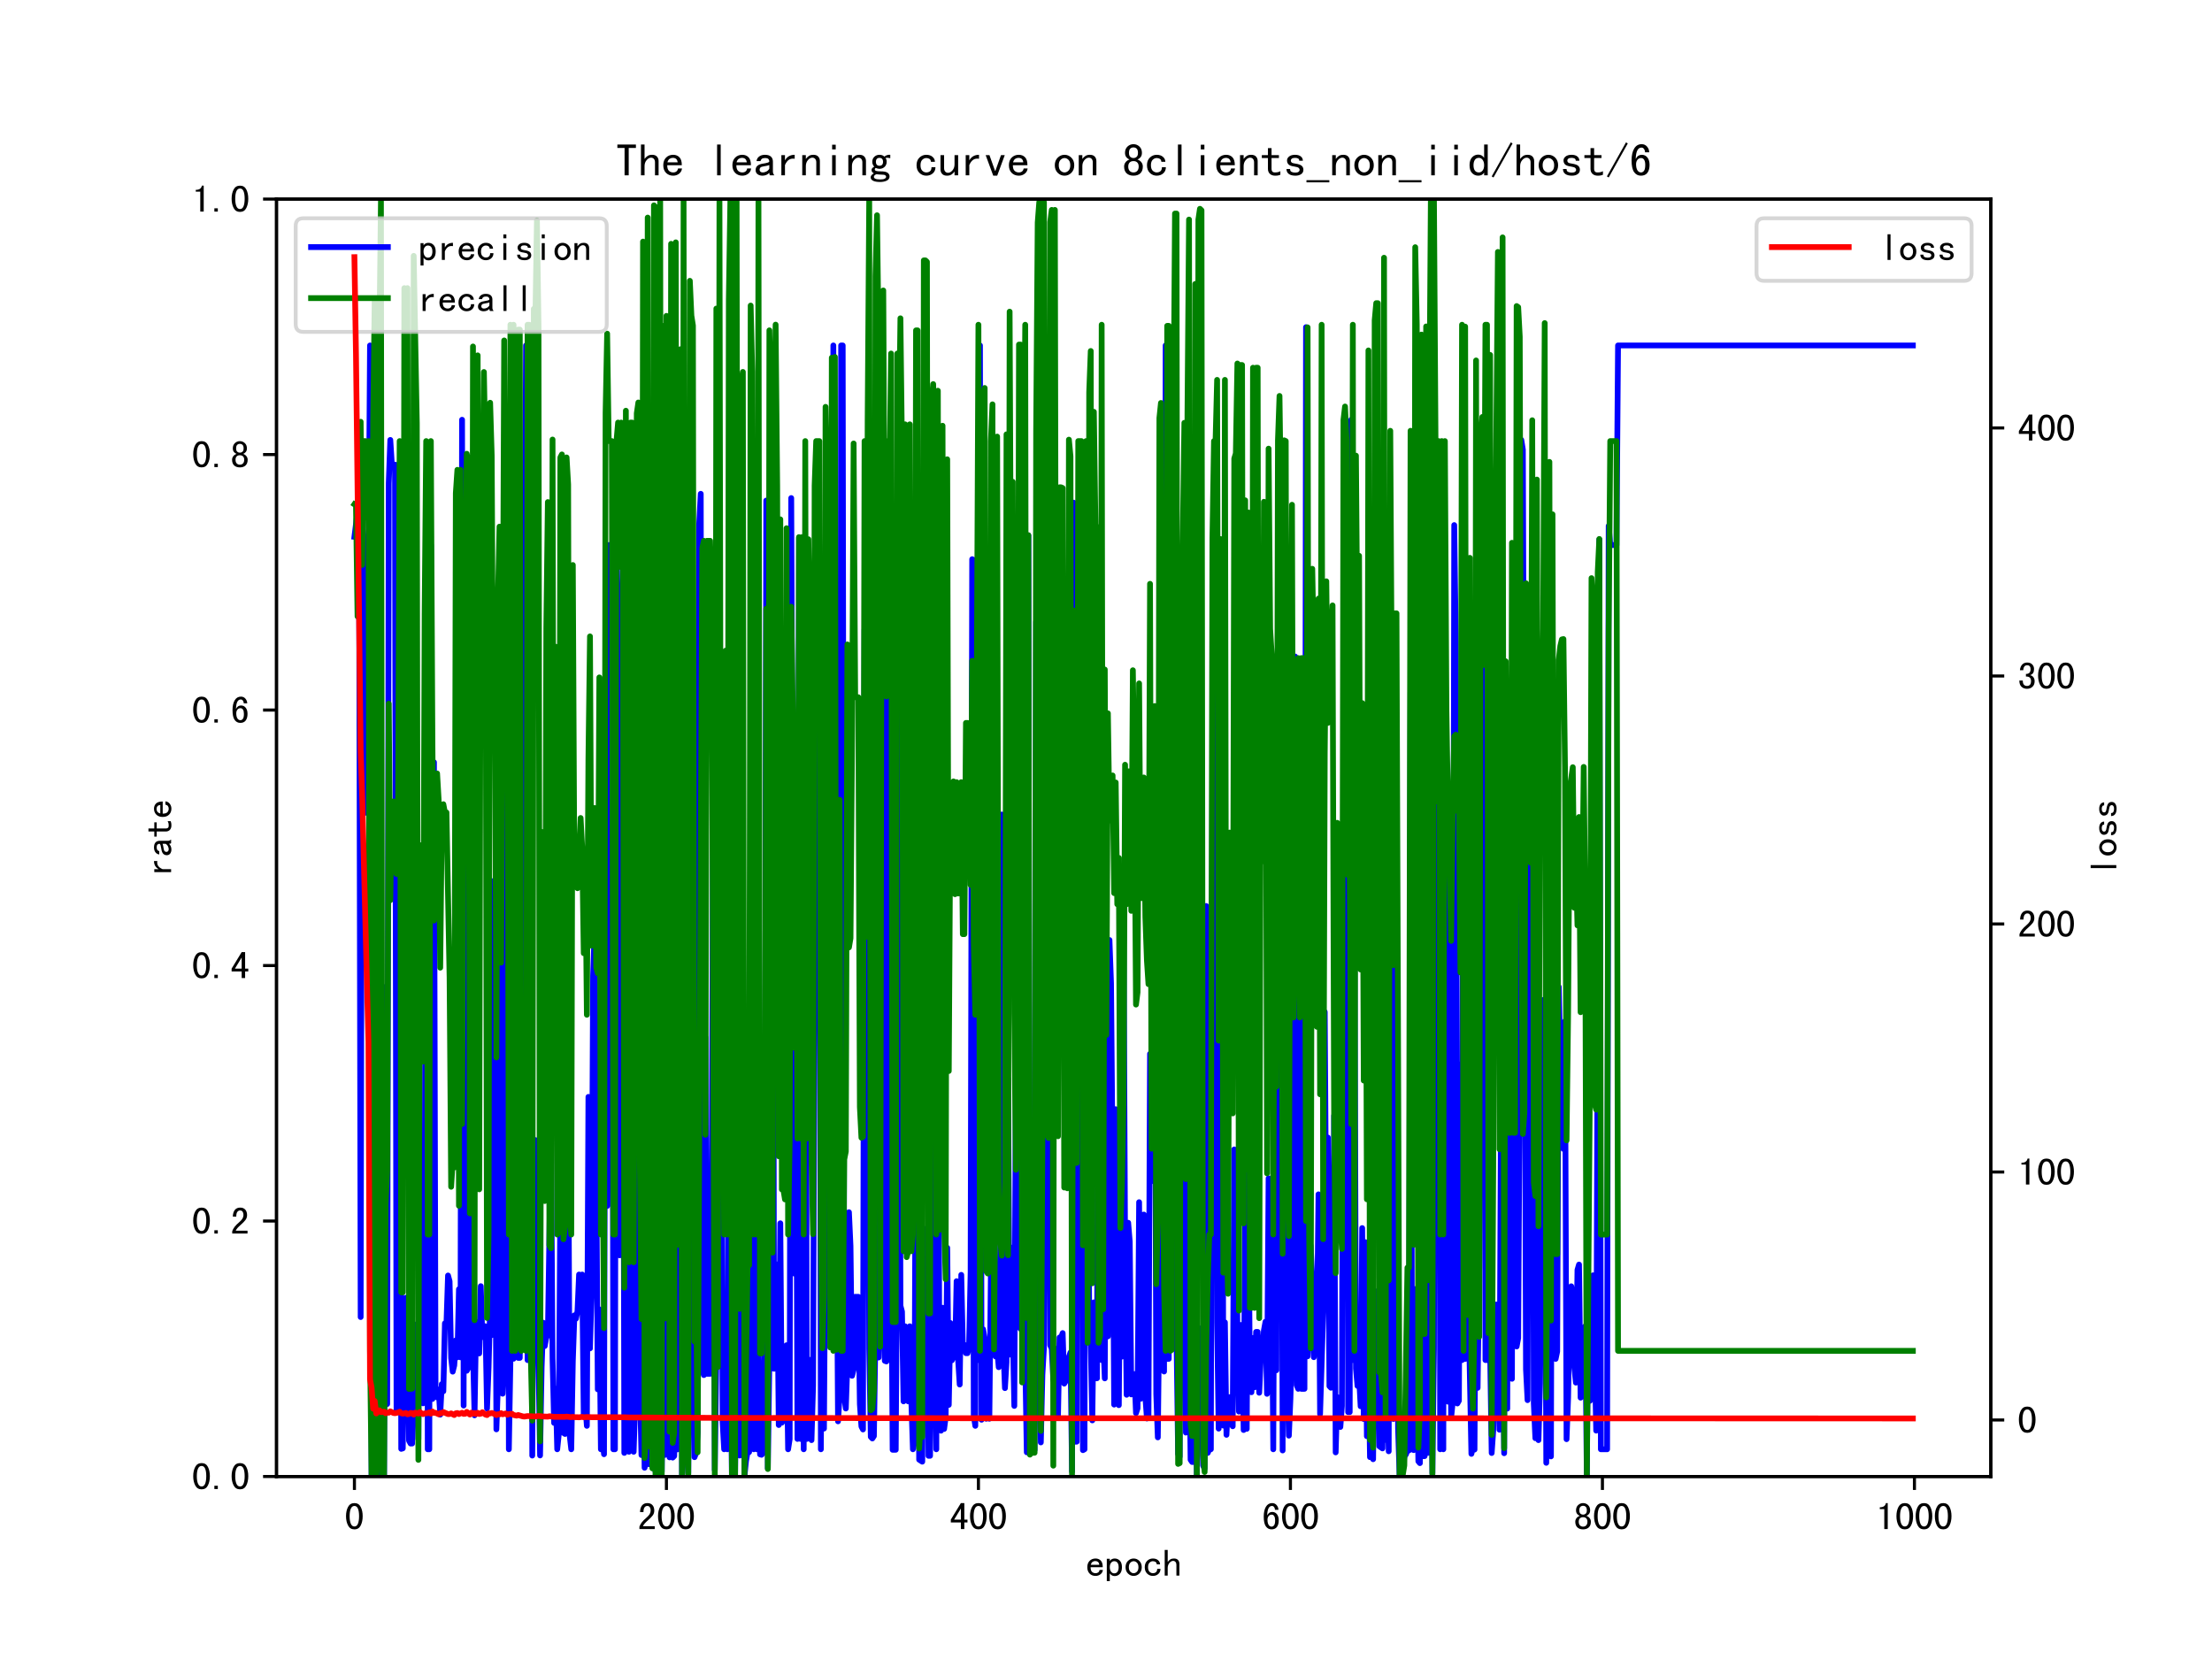 <?xml version="1.0" encoding="utf-8" standalone="no"?>
<!DOCTYPE svg PUBLIC "-//W3C//DTD SVG 1.1//EN"
  "http://www.w3.org/Graphics/SVG/1.1/DTD/svg11.dtd">
<!-- Created with matplotlib (https://matplotlib.org/) -->
<svg height="432pt" version="1.1" viewBox="0 0 576 432" width="576pt" xmlns="http://www.w3.org/2000/svg" xmlns:xlink="http://www.w3.org/1999/xlink">
 <defs>
  <style type="text/css">*{stroke-linecap:butt;stroke-linejoin:round;}</style>
 </defs>
 <g id="figure_1">
  <g id="patch_1">
   <path d="M 0 432 
L 576 432 
L 576 0 
L 0 0 
z
" style="fill:#ffffff;"/>
  </g>
  <g id="axes_1">
   <g id="patch_2">
    <path d="M 72 384.48 
L 518.4 384.48 
L 518.4 51.84 
L 72 51.84 
z
" style="fill:#ffffff;"/>
   </g>
   <g id="matplotlib.axis_1">
    <g id="xtick_1">
     <g id="line2d_1">
      <defs>
       <path d="M 0 0 
L 0 3.5 
" id="m6699fc3680" style="stroke:#000000;stroke-width:0.8;"/>
      </defs>
      <g>
       <use style="stroke:#000000;stroke-width:0.8;" x="92.291" xlink:href="#m6699fc3680" y="384.48"/>
      </g>
     </g>
     <g id="text_1">
      <!-- 0 -->
      <g transform="translate(89.791 398.316)scale(0.1 -0.1)">
       <defs>
        <path d="M 46.484 35.156 
Q 46.484 21.094 41.406 10.938 
Q 36.328 0.781 25 0.781 
Q 13.672 0.781 8.391 10.938 
Q 3.125 21.094 3.125 35.156 
Q 3.125 49.219 8.391 59.172 
Q 13.672 69.141 25 69.141 
Q 36.328 69.141 41.406 59.172 
Q 46.484 49.219 46.484 35.156 
z
M 37.109 35.156 
Q 37.109 47.656 34.172 54.688 
Q 31.25 61.719 25 61.719 
Q 18.75 61.719 15.625 54.688 
Q 12.5 47.656 12.5 35.156 
Q 12.5 22.656 15.625 15.422 
Q 18.75 8.203 25 8.203 
Q 31.25 8.203 34.172 15.422 
Q 37.109 22.656 37.109 35.156 
z
" id="SimHei-48"/>
       </defs>
       <use xlink:href="#SimHei-48"/>
      </g>
     </g>
    </g>
    <g id="xtick_2">
     <g id="line2d_2">
      <g>
       <use style="stroke:#000000;stroke-width:0.8;" x="173.536" xlink:href="#m6699fc3680" y="384.48"/>
      </g>
     </g>
     <g id="text_2">
      <!-- 200 -->
      <g transform="translate(166.036 398.316)scale(0.1 -0.1)">
       <defs>
        <path d="M 44.531 1.562 
L 4.688 1.562 
L 4.688 7.812 
Q 7.031 14.062 11.125 19.328 
Q 15.234 24.609 23.047 31.25 
Q 28.906 36.328 31.438 40.625 
Q 33.984 44.922 33.984 50 
Q 33.984 55.078 31.828 58.391 
Q 29.688 61.719 25 61.719 
Q 21.094 61.719 18.156 58.203 
Q 15.234 54.688 15.234 45.703 
L 6.25 45.703 
Q 6.641 57.031 11.516 63.078 
Q 16.406 69.141 25.391 69.141 
Q 33.984 69.141 38.672 63.859 
Q 43.359 58.594 43.359 49.609 
Q 43.359 42.188 39.062 36.719 
Q 34.766 31.25 28.516 25.781 
Q 21.484 19.531 18.75 16.406 
Q 16.016 13.281 13.672 8.984 
L 44.531 8.984 
z
" id="SimHei-50"/>
       </defs>
       <use xlink:href="#SimHei-50"/>
       <use x="50" xlink:href="#SimHei-48"/>
       <use x="100" xlink:href="#SimHei-48"/>
      </g>
     </g>
    </g>
    <g id="xtick_3">
     <g id="line2d_3">
      <g>
       <use style="stroke:#000000;stroke-width:0.8;" x="254.781" xlink:href="#m6699fc3680" y="384.48"/>
      </g>
     </g>
     <g id="text_3">
      <!-- 400 -->
      <g transform="translate(247.281 398.316)scale(0.1 -0.1)">
       <defs>
        <path d="M 46.484 18.75 
L 38.281 18.75 
L 38.281 1.562 
L 29.297 1.562 
L 29.297 18.75 
L 3.125 18.75 
L 3.125 26.172 
L 29.297 69.141 
L 38.281 69.141 
L 38.281 26.172 
L 46.484 26.172 
z
M 29.297 26.172 
L 29.297 55.078 
L 11.719 26.172 
z
" id="SimHei-52"/>
       </defs>
       <use xlink:href="#SimHei-52"/>
       <use x="50" xlink:href="#SimHei-48"/>
       <use x="100" xlink:href="#SimHei-48"/>
      </g>
     </g>
    </g>
    <g id="xtick_4">
     <g id="line2d_4">
      <g>
       <use style="stroke:#000000;stroke-width:0.8;" x="336.026" xlink:href="#m6699fc3680" y="384.48"/>
      </g>
     </g>
     <g id="text_4">
      <!-- 600 -->
      <g transform="translate(328.526 398.316)scale(0.1 -0.1)">
       <defs>
        <path d="M 44.531 24.219 
Q 44.531 13.281 39.844 7.031 
Q 35.156 0.781 25.781 0.781 
Q 16.406 0.781 10.938 8.594 
Q 5.469 16.406 5.469 33.984 
Q 5.469 50 11.125 59.562 
Q 16.797 69.141 27.344 69.141 
Q 34.766 69.141 39.25 63.672 
Q 43.75 58.203 43.75 51.562 
L 34.766 51.562 
Q 34.766 55.469 32.609 58.594 
Q 30.469 61.719 26.953 61.719 
Q 21.094 61.719 17.969 55.656 
Q 14.844 49.609 14.453 37.109 
Q 17.188 42.188 20.312 44.141 
Q 23.438 46.094 27.734 46.094 
Q 35.156 46.094 39.844 40.234 
Q 44.531 34.375 44.531 24.219 
z
M 35.156 24.219 
Q 35.156 31.25 32.812 35.156 
Q 30.469 39.062 26.172 39.062 
Q 21.094 39.062 18.156 35.156 
Q 15.234 31.25 15.234 25.781 
Q 15.234 17.188 18.156 12.5 
Q 21.094 7.812 26.172 7.812 
Q 29.688 7.812 32.422 11.328 
Q 35.156 14.844 35.156 24.219 
z
" id="SimHei-54"/>
       </defs>
       <use xlink:href="#SimHei-54"/>
       <use x="50" xlink:href="#SimHei-48"/>
       <use x="100" xlink:href="#SimHei-48"/>
      </g>
     </g>
    </g>
    <g id="xtick_5">
     <g id="line2d_5">
      <g>
       <use style="stroke:#000000;stroke-width:0.8;" x="417.27" xlink:href="#m6699fc3680" y="384.48"/>
      </g>
     </g>
     <g id="text_5">
      <!-- 800 -->
      <g transform="translate(409.77 398.316)scale(0.1 -0.1)">
       <defs>
        <path d="M 44.922 20.703 
Q 44.922 10.938 39.453 5.859 
Q 33.984 0.781 24.609 0.781 
Q 15.234 0.781 9.766 5.859 
Q 4.297 10.938 4.297 20.703 
Q 4.297 25.781 7.422 29.875 
Q 10.547 33.984 16.016 35.938 
Q 11.328 37.891 8.781 41.406 
Q 6.25 44.922 6.25 50.391 
Q 6.25 58.984 11.719 64.062 
Q 17.188 69.141 24.609 69.141 
Q 32.031 69.141 37.5 64.062 
Q 42.969 58.984 42.969 50.391 
Q 42.969 44.922 40.422 41.406 
Q 37.891 37.891 33.203 35.938 
Q 38.672 33.984 41.797 29.875 
Q 44.922 25.781 44.922 20.703 
z
M 34.375 50.391 
Q 34.375 56.641 31.641 59.375 
Q 28.906 62.109 24.609 62.109 
Q 20.312 62.109 17.578 59.375 
Q 14.844 56.641 14.844 50.391 
Q 14.844 44.141 17.766 41.594 
Q 20.703 39.062 24.609 39.062 
Q 28.516 39.062 31.438 41.594 
Q 34.375 44.141 34.375 50.391 
z
M 35.938 20.703 
Q 35.938 26.172 33 29.297 
Q 30.078 32.422 24.609 32.422 
Q 19.141 32.422 16.203 29.297 
Q 13.281 26.172 13.281 20.703 
Q 13.281 14.453 16.406 11.125 
Q 19.531 7.812 24.609 7.812 
Q 29.688 7.812 32.812 11.125 
Q 35.938 14.453 35.938 20.703 
z
" id="SimHei-56"/>
       </defs>
       <use xlink:href="#SimHei-56"/>
       <use x="50" xlink:href="#SimHei-48"/>
       <use x="100" xlink:href="#SimHei-48"/>
      </g>
     </g>
    </g>
    <g id="xtick_6">
     <g id="line2d_6">
      <g>
       <use style="stroke:#000000;stroke-width:0.8;" x="498.515" xlink:href="#m6699fc3680" y="384.48"/>
      </g>
     </g>
     <g id="text_6">
      <!-- 1000 -->
      <g transform="translate(488.515 398.316)scale(0.1 -0.1)">
       <defs>
        <path d="M 30.469 1.562 
L 21.484 1.562 
L 21.484 53.516 
L 9.766 53.516 
L 9.766 58.203 
Q 16.797 58.203 20.703 60.938 
Q 24.609 63.672 25.781 69.141 
L 30.469 69.141 
z
" id="SimHei-49"/>
       </defs>
       <use xlink:href="#SimHei-49"/>
       <use x="50" xlink:href="#SimHei-48"/>
       <use x="100" xlink:href="#SimHei-48"/>
       <use x="150" xlink:href="#SimHei-48"/>
      </g>
     </g>
    </g>
    <g id="text_7">
     <!-- epoch -->
     <g transform="translate(282.7 410.441)scale(0.1 -0.1)">
      <defs>
       <path d="M 44.922 16.406 
Q 44.141 9.375 38.672 5.078 
Q 33.203 0.781 25.781 0.781 
Q 16.406 0.781 10.344 6.828 
Q 4.297 12.891 4.297 23.438 
Q 4.297 33.984 10.344 40.031 
Q 16.406 46.094 25.781 46.094 
Q 33.984 46.094 39.25 40.812 
Q 44.531 35.547 44.531 23.438 
L 12.891 23.438 
Q 12.891 14.844 16.594 11.328 
Q 20.312 7.812 25.781 7.812 
Q 30.078 7.812 32.812 9.953 
Q 35.547 12.109 36.328 16.406 
z
M 35.547 29.688 
Q 34.766 35.156 32.031 37.297 
Q 29.297 39.453 25 39.453 
Q 21.094 39.453 17.969 37.297 
Q 14.844 35.156 13.281 29.688 
z
" id="SimHei-101"/>
       <path d="M 44.531 23.438 
Q 44.531 12.109 39.062 6.25 
Q 33.594 0.391 25.781 0.391 
Q 21.484 0.391 18.359 2.141 
Q 15.234 3.906 12.891 7.422 
L 12.891 -12.891 
L 5.078 -12.891 
L 5.078 45.312 
L 12.891 45.312 
L 12.891 39.453 
Q 15.234 42.969 18.359 44.531 
Q 21.484 46.094 25.781 46.094 
Q 33.594 46.094 39.062 40.422 
Q 44.531 34.766 44.531 23.438 
z
M 35.938 23.438 
Q 35.938 30.859 33 34.953 
Q 30.078 39.062 24.219 39.062 
Q 19.531 39.062 16.203 34.953 
Q 12.891 30.859 12.891 23.438 
Q 12.891 16.016 16.203 11.719 
Q 19.531 7.422 24.219 7.422 
Q 30.078 7.422 33 11.719 
Q 35.938 16.016 35.938 23.438 
z
" id="SimHei-112"/>
       <path d="M 46.094 23.438 
Q 46.094 13.281 39.844 7.031 
Q 33.594 0.781 25 0.781 
Q 16.406 0.781 10.156 7.031 
Q 3.906 13.281 3.906 23.438 
Q 3.906 33.594 10.156 39.844 
Q 16.406 46.094 25 46.094 
Q 33.594 46.094 39.844 39.844 
Q 46.094 33.594 46.094 23.438 
z
M 37.5 23.438 
Q 37.5 31.25 33.594 35.156 
Q 29.688 39.062 25 39.062 
Q 20.312 39.062 16.406 35.156 
Q 12.5 31.25 12.5 23.438 
Q 12.5 15.625 16.406 11.719 
Q 20.312 7.812 25 7.812 
Q 29.688 7.812 33.594 11.719 
Q 37.5 15.625 37.5 23.438 
z
" id="SimHei-111"/>
       <path d="M 44.922 19.141 
Q 44.922 10.938 39.25 5.859 
Q 33.594 0.781 25 0.781 
Q 16.406 0.781 10.156 6.828 
Q 3.906 12.891 3.906 23.438 
Q 3.906 33.984 10.156 40.031 
Q 16.406 46.094 25 46.094 
Q 33.594 46.094 38.672 41.594 
Q 43.75 37.109 43.75 30.859 
L 35.156 30.859 
Q 34.766 35.547 31.828 37.297 
Q 28.906 39.062 25 39.062 
Q 20.312 39.062 16.406 35.344 
Q 12.5 31.641 12.5 23.438 
Q 12.5 15.234 16.406 11.516 
Q 20.312 7.812 25 7.812 
Q 30.078 7.812 33.203 10.547 
Q 36.328 13.281 36.328 19.141 
z
" id="SimHei-99"/>
       <path d="M 44.141 1.562 
L 36.328 1.562 
L 36.328 29.688 
Q 36.328 34.375 33.984 37.109 
Q 31.641 39.844 27.734 39.844 
Q 22.656 39.844 18.156 34.562 
Q 13.672 29.297 13.672 21.484 
L 13.672 1.562 
L 5.859 1.562 
L 5.859 68.359 
L 13.672 68.359 
L 13.672 37.109 
Q 16.797 41.406 20.5 43.75 
Q 24.219 46.094 30.078 46.094 
Q 37.109 46.094 40.625 42.188 
Q 44.141 38.281 44.141 32.422 
z
" id="SimHei-104"/>
      </defs>
      <use xlink:href="#SimHei-101"/>
      <use x="50" xlink:href="#SimHei-112"/>
      <use x="100" xlink:href="#SimHei-111"/>
      <use x="150" xlink:href="#SimHei-99"/>
      <use x="200" xlink:href="#SimHei-104"/>
     </g>
    </g>
   </g>
   <g id="matplotlib.axis_2">
    <g id="ytick_1">
     <g id="line2d_7">
      <defs>
       <path d="M 0 0 
L -3.5 0 
" id="mb311912411" style="stroke:#000000;stroke-width:0.8;"/>
      </defs>
      <g>
       <use style="stroke:#000000;stroke-width:0.8;" x="72" xlink:href="#mb311912411" y="384.48"/>
      </g>
     </g>
     <g id="text_8">
      <!-- 0.0 -->
      <g transform="translate(50 387.898)scale(0.1 -0.1)">
       <defs>
        <path d="M 17.188 1.562 
L 8.203 1.562 
L 8.203 10.156 
L 17.188 10.156 
z
" id="SimHei-46"/>
       </defs>
       <use xlink:href="#SimHei-48"/>
       <use x="50" xlink:href="#SimHei-46"/>
       <use x="100" xlink:href="#SimHei-48"/>
      </g>
     </g>
    </g>
    <g id="ytick_2">
     <g id="line2d_8">
      <g>
       <use style="stroke:#000000;stroke-width:0.8;" x="72" xlink:href="#mb311912411" y="317.952"/>
      </g>
     </g>
     <g id="text_9">
      <!-- 0.2 -->
      <g transform="translate(50 321.37)scale(0.1 -0.1)">
       <use xlink:href="#SimHei-48"/>
       <use x="50" xlink:href="#SimHei-46"/>
       <use x="100" xlink:href="#SimHei-50"/>
      </g>
     </g>
    </g>
    <g id="ytick_3">
     <g id="line2d_9">
      <g>
       <use style="stroke:#000000;stroke-width:0.8;" x="72" xlink:href="#mb311912411" y="251.424"/>
      </g>
     </g>
     <g id="text_10">
      <!-- 0.4 -->
      <g transform="translate(50 254.842)scale(0.1 -0.1)">
       <use xlink:href="#SimHei-48"/>
       <use x="50" xlink:href="#SimHei-46"/>
       <use x="100" xlink:href="#SimHei-52"/>
      </g>
     </g>
    </g>
    <g id="ytick_4">
     <g id="line2d_10">
      <g>
       <use style="stroke:#000000;stroke-width:0.8;" x="72" xlink:href="#mb311912411" y="184.896"/>
      </g>
     </g>
     <g id="text_11">
      <!-- 0.6 -->
      <g transform="translate(50 188.314)scale(0.1 -0.1)">
       <use xlink:href="#SimHei-48"/>
       <use x="50" xlink:href="#SimHei-46"/>
       <use x="100" xlink:href="#SimHei-54"/>
      </g>
     </g>
    </g>
    <g id="ytick_5">
     <g id="line2d_11">
      <g>
       <use style="stroke:#000000;stroke-width:0.8;" x="72" xlink:href="#mb311912411" y="118.368"/>
      </g>
     </g>
     <g id="text_12">
      <!-- 0.8 -->
      <g transform="translate(50 121.786)scale(0.1 -0.1)">
       <use xlink:href="#SimHei-48"/>
       <use x="50" xlink:href="#SimHei-46"/>
       <use x="100" xlink:href="#SimHei-56"/>
      </g>
     </g>
    </g>
    <g id="ytick_6">
     <g id="line2d_12">
      <g>
       <use style="stroke:#000000;stroke-width:0.8;" x="72" xlink:href="#mb311912411" y="51.84"/>
      </g>
     </g>
     <g id="text_13">
      <!-- 1.0 -->
      <g transform="translate(50 55.258)scale(0.1 -0.1)">
       <use xlink:href="#SimHei-49"/>
       <use x="50" xlink:href="#SimHei-46"/>
       <use x="100" xlink:href="#SimHei-48"/>
      </g>
     </g>
    </g>
    <g id="text_14">
     <!-- rate -->
     <g transform="translate(44.711 228.16)rotate(-90)scale(0.1 -0.1)">
      <defs>
       <path d="M 39.453 37.5 
Q 32.031 38.672 26.953 35.344 
Q 21.875 32.031 18.359 23.828 
L 18.359 1.562 
L 10.547 1.562 
L 10.547 45.312 
L 18.359 45.312 
L 18.359 33.984 
Q 21.875 40.234 27.141 43.156 
Q 32.422 46.094 39.453 46.094 
z
" id="SimHei-114"/>
       <path d="M 45.312 1.562 
L 35.938 1.562 
Q 35.156 2.344 34.766 3.703 
Q 34.375 5.078 34.375 7.031 
Q 31.641 3.906 27.734 2.344 
Q 23.828 0.781 19.531 0.781 
Q 13.281 0.781 8.984 3.906 
Q 4.688 7.031 4.688 12.891 
Q 4.688 18.75 8.594 22.266 
Q 12.5 25.781 20.703 26.953 
Q 26.172 27.734 30.266 28.906 
Q 34.375 30.078 34.375 32.031 
Q 34.375 34.375 32.609 36.719 
Q 30.859 39.062 25 39.062 
Q 20.312 39.062 18.156 37.297 
Q 16.016 35.547 15.234 32.422 
L 6.641 32.422 
Q 7.422 38.672 12.297 42.375 
Q 17.188 46.094 25 46.094 
Q 33.594 46.094 37.891 42.188 
Q 42.188 38.281 42.188 31.25 
L 42.188 9.766 
Q 42.188 7.422 42.969 5.469 
Q 43.75 3.516 45.312 1.562 
z
M 34.375 16.016 
L 34.375 23.828 
Q 32.031 23.047 29.875 22.453 
Q 27.734 21.875 22.656 21.094 
Q 16.797 20.312 15.031 18.359 
Q 13.281 16.406 13.281 13.672 
Q 13.281 11.328 15.031 9.562 
Q 16.797 7.812 20.312 7.812 
Q 23.828 7.812 27.922 9.766 
Q 32.031 11.719 34.375 16.016 
z
" id="SimHei-97"/>
       <path d="M 43.359 2.734 
Q 41.406 1.953 38.859 1.359 
Q 36.328 0.781 32.031 0.781 
Q 25 0.781 20.703 4.688 
Q 16.406 8.594 16.406 15.625 
L 16.406 39.062 
L 3.125 39.062 
L 3.125 45.312 
L 16.406 45.312 
L 16.406 60.547 
L 24.219 60.547 
L 24.219 45.312 
L 40.234 45.312 
L 40.234 39.062 
L 24.219 39.062 
L 24.219 15.234 
Q 24.219 12.109 25.781 9.953 
Q 27.344 7.812 31.641 7.812 
Q 35.938 7.812 38.672 8.594 
Q 41.406 9.375 43.359 10.547 
z
" id="SimHei-116"/>
      </defs>
      <use xlink:href="#SimHei-114"/>
      <use x="50" xlink:href="#SimHei-97"/>
      <use x="100" xlink:href="#SimHei-116"/>
      <use x="150" xlink:href="#SimHei-101"/>
     </g>
    </g>
   </g>
   <g id="line2d_13">
    <path clip-path="url(#p49fe60cfd6)" d="M 92.291 139.784 
L 93.103 133.229 
L 93.51 141.93 
L 93.916 342.958 
L 94.322 136.666 
L 94.728 141.93 
L 95.134 141.93 
L 95.541 211.695 
L 96.353 89.955 
L 96.759 384.48 
L 97.166 160.043 
L 97.978 384.48 
L 98.384 383.083 
L 98.79 227.638 
L 99.197 349.31 
L 99.603 383.787 
L 100.009 383.902 
L 100.415 256.968 
L 100.822 365.605 
L 101.228 125.843 
L 101.634 114.557 
L 102.04 120.996 
L 102.853 120.996 
L 103.259 367.671 
L 103.665 120.996 
L 104.071 141.93 
L 104.478 377.276 
L 104.884 377.154 
L 105.29 339.575 
L 105.696 337.923 
L 106.103 339.575 
L 106.509 375.148 
L 106.915 375.89 
L 107.321 375.89 
L 107.727 344.765 
L 108.54 352.84 
L 108.946 374.735 
L 109.352 297.447 
L 109.759 364.57 
L 110.165 365.423 
L 110.571 333.956 
L 110.977 141.93 
L 111.383 377.388 
L 111.79 377.388 
L 112.196 141.93 
L 112.602 364.291 
L 113.008 198.484 
L 113.415 363.465 
L 113.821 363.885 
L 114.227 361.834 
L 114.633 368.372 
L 115.039 360.414 
L 115.446 362.287 
L 115.852 344.588 
L 116.258 344.588 
L 116.664 332.139 
L 117.071 333.635 
L 117.477 353.649 
L 117.883 357.177 
L 118.289 355.547 
L 118.695 349.03 
L 119.102 353.443 
L 119.508 335.703 
L 119.914 353.443 
L 120.32 109.301 
L 120.727 366 
L 121.133 137.49 
L 121.539 356.939 
L 121.945 356.193 
L 122.352 281.685 
L 122.758 281.685 
L 123.164 351.389 
L 123.57 368.549 
L 123.976 344.233 
L 124.383 345.279 
L 124.789 352.429 
L 125.195 334.915 
L 125.601 348.17 
L 126.008 345.276 
L 126.414 345.371 
L 126.82 366.784 
L 127.226 356.11 
L 127.632 340.347 
L 128.039 347.671 
L 128.445 229.421 
L 128.851 275.766 
L 129.257 372.201 
L 129.664 360.266 
L 130.07 358.603 
L 130.476 212.591 
L 130.882 362.918 
L 131.288 353.882 
L 131.695 136.949 
L 132.101 180.675 
L 132.507 377.388 
L 132.913 354.161 
L 133.32 237.218 
L 133.726 353.817 
L 134.132 237.218 
L 134.538 282.551 
L 134.944 353.594 
L 135.351 353.594 
L 135.757 237.218 
L 136.163 174.414 
L 136.569 174.414 
L 136.976 89.955 
L 137.382 354.161 
L 137.788 354.161 
L 138.194 89.955 
L 138.6 379.03 
L 139.007 310.544 
L 139.413 296.877 
L 139.819 348.594 
L 140.225 353.836 
L 140.632 378.994 
L 141.038 355.975 
L 141.444 344.422 
L 141.85 350.514 
L 142.257 348.318 
L 142.663 347.65 
L 143.475 295.401 
L 143.881 353.723 
L 144.288 370.525 
L 144.694 361.601 
L 145.1 377.388 
L 145.506 373.452 
L 145.913 312.161 
L 146.319 317.995 
L 146.725 373.113 
L 147.131 373.399 
L 147.537 312.161 
L 147.944 283.468 
L 148.35 373.816 
L 148.756 377.388 
L 149.162 354.405 
L 149.569 342.506 
L 149.975 343.384 
L 150.381 341.411 
L 150.787 331.886 
L 151.193 337.729 
L 151.6 331.886 
L 152.006 368.765 
L 152.412 365.822 
L 152.818 371.286 
L 153.225 285.626 
L 153.631 351.122 
L 154.037 336.636 
L 154.443 254.037 
L 154.849 242.179 
L 155.662 361.791 
L 156.068 340.946 
L 156.474 377.388 
L 156.881 374.695 
L 157.287 378.676 
L 157.693 206.527 
L 158.099 314.04 
L 158.505 141.93 
L 159.318 141.93 
L 159.724 377.388 
L 160.13 377.388 
L 160.537 141.93 
L 160.943 160.043 
L 161.349 326.886 
L 161.755 160.043 
L 162.162 183.116 
L 162.568 378.332 
L 162.974 192.439 
L 163.38 377.846 
L 163.786 378.039 
L 164.193 160.043 
L 164.599 160.043 
L 165.005 378.039 
L 165.411 365.039 
L 165.818 176.941 
L 166.224 204.795 
L 166.63 360.84 
L 167.036 378.889 
L 167.442 339.968 
L 167.849 382.2 
L 168.255 380.329 
L 168.661 342.343 
L 169.067 381.291 
L 169.474 331.206 
L 169.88 380.668 
L 170.286 350.248 
L 170.692 383.181 
L 171.098 349.077 
L 171.505 383.181 
L 171.911 350.499 
L 172.317 383.181 
L 172.723 353.846 
L 173.13 378.863 
L 173.536 306.79 
L 173.942 322.663 
L 174.348 379.489 
L 174.754 342.624 
L 175.161 379.553 
L 175.567 379.146 
L 175.973 344.32 
L 176.379 377.426 
L 176.786 141.93 
L 177.598 384.48 
L 178.004 351.226 
L 178.41 377.388 
L 178.817 371.115 
L 179.223 383.614 
L 179.629 340.026 
L 180.035 308.948 
L 180.442 300.237 
L 180.848 379.447 
L 181.254 378.36 
L 181.66 373.046 
L 182.067 136.444 
L 182.473 128.59 
L 182.879 356.935 
L 183.285 358.065 
L 183.691 270.135 
L 184.098 357.742 
L 184.91 357.742 
L 185.316 311.251 
L 185.723 207.621 
L 186.129 382.748 
L 186.535 353.026 
L 186.941 299.01 
L 187.347 350.509 
L 187.754 207.621 
L 188.16 370.15 
L 188.566 377.388 
L 188.972 361.978 
L 189.379 377.388 
L 189.785 292.6 
L 190.191 351.226 
L 190.597 384.48 
L 191.003 351.226 
L 191.41 384.48 
L 191.816 351.226 
L 192.222 378.127 
L 192.628 379.018 
L 193.035 201.825 
L 193.441 232.275 
L 193.847 384.48 
L 194.253 380.483 
L 194.659 378.127 
L 195.066 378.127 
L 195.472 295.983 
L 195.878 248.296 
L 196.284 377.388 
L 196.691 141.93 
L 197.097 377.388 
L 197.503 351.226 
L 197.909 378.711 
L 198.315 378.824 
L 198.722 378.279 
L 199.128 348.771 
L 199.534 130.344 
L 199.94 382.314 
L 200.347 353.964 
L 200.753 356.425 
L 201.159 122.439 
L 201.565 356.425 
L 201.971 348.975 
L 202.378 329.246 
L 202.784 371.069 
L 203.19 318.543 
L 203.596 370.458 
L 204.003 369.867 
L 204.409 362.077 
L 204.815 350.296 
L 205.221 377.388 
L 205.628 374.759 
L 206.034 129.694 
L 206.846 331.639 
L 207.252 263.272 
L 207.659 374.695 
L 208.065 140.005 
L 208.471 374.695 
L 208.877 140.005 
L 209.284 377.388 
L 209.69 141.93 
L 210.096 374.695 
L 210.502 353.981 
L 210.908 359.951 
L 211.315 375.006 
L 211.721 360.803 
L 212.533 141.93 
L 213.346 141.93 
L 213.752 377.388 
L 214.158 309.333 
L 214.564 371.996 
L 215.377 249.294 
L 215.783 280.982 
L 216.189 334.093 
L 216.596 347.561 
L 217.002 89.955 
L 217.408 349.034 
L 217.814 310.199 
L 218.22 370.113 
L 218.627 363.344 
L 219.033 89.955 
L 219.439 89.955 
L 219.845 363.834 
L 220.252 366.772 
L 220.658 354.936 
L 221.064 315.661 
L 221.47 324.461 
L 221.876 358.256 
L 222.283 356.66 
L 222.689 337.68 
L 223.501 337.68 
L 223.908 365.648 
L 224.314 371.458 
L 224.72 372.233 
L 225.126 163.98 
L 225.533 203.805 
L 225.939 219.43 
L 226.345 351.226 
L 226.751 374.143 
L 227.157 374.572 
L 227.564 373.948 
L 227.97 346.977 
L 228.376 348.88 
L 228.782 353.496 
L 229.595 141.93 
L 230.001 343.003 
L 230.407 354.362 
L 230.813 354.516 
L 231.22 141.93 
L 231.626 309.368 
L 232.032 315.248 
L 232.438 377.517 
L 233.251 377.517 
L 233.657 315.248 
L 234.063 141.93 
L 234.469 340.003 
L 234.876 341.539 
L 235.282 364.909 
L 235.688 345.361 
L 236.094 363.898 
L 236.501 364.909 
L 236.907 345.361 
L 237.313 364.909 
L 237.719 377.388 
L 238.125 373.839 
L 238.532 267.762 
L 238.938 267.762 
L 239.344 380.091 
L 240.157 380.618 
L 240.563 322.543 
L 240.969 322.543 
L 241.375 319.807 
L 241.781 379.087 
L 242.188 379.087 
L 242.594 310.747 
L 243 213.886 
L 243.406 349.32 
L 243.813 377.388 
L 244.219 202.815 
L 244.625 371.901 
L 245.031 372.552 
L 245.438 340.533 
L 245.844 372.1 
L 246.25 369.061 
L 246.656 324.925 
L 247.062 365.83 
L 247.469 344.499 
L 247.875 354.218 
L 248.281 349.058 
L 248.687 353.492 
L 249.094 333.615 
L 249.5 354.142 
L 249.906 360.529 
L 250.312 331.974 
L 250.718 350.158 
L 251.125 350.158 
L 251.531 352.366 
L 251.937 352.366 
L 252.343 350.781 
L 252.75 331.206 
L 253.156 145.612 
L 253.562 368.668 
L 253.968 371.286 
L 254.374 145.612 
L 254.781 354.161 
L 255.187 89.955 
L 255.593 369.7 
L 255.999 346.142 
L 256.406 348.573 
L 256.812 369.429 
L 257.218 368.599 
L 257.624 369.429 
L 258.03 330.599 
L 258.437 341.182 
L 258.843 309.983 
L 259.249 353.223 
L 259.655 351.1 
L 260.062 356.012 
L 260.468 345.004 
L 260.874 212.096 
L 261.28 351.002 
L 261.686 361.467 
L 262.093 354.7 
L 262.499 280.877 
L 262.905 352.741 
L 263.311 324.844 
L 264.124 366.098 
L 264.53 281.891 
L 264.936 330.317 
L 265.343 345.473 
L 265.749 346.039 
L 266.155 164.452 
L 266.561 359.299 
L 266.967 354.161 
L 267.374 378.181 
L 267.78 139.428 
L 268.186 375.962 
L 268.592 377.55 
L 269.405 377.55 
L 269.811 161.932 
L 270.217 348.647 
L 270.623 350.93 
L 271.03 375.601 
L 271.436 357.944 
L 271.842 350.93 
L 272.655 224.224 
L 273.061 120.274 
L 273.467 350.303 
L 273.873 351.134 
L 274.279 359.359 
L 274.686 351.134 
L 275.092 366.445 
L 275.498 368.837 
L 275.904 348.273 
L 276.311 348.273 
L 276.717 347.133 
L 277.123 360.287 
L 277.529 359.628 
L 277.935 358.493 
L 278.342 353.339 
L 278.748 352.183 
L 279.154 383.181 
L 279.56 130.885 
L 279.967 375.411 
L 280.373 375.411 
L 280.779 141.93 
L 281.591 141.93 
L 281.998 377.616 
L 282.404 377.388 
L 282.81 141.93 
L 283.216 279.952 
L 283.623 342.149 
L 284.029 349.784 
L 284.435 369.866 
L 284.841 339.136 
L 285.248 358.901 
L 285.654 358.901 
L 286.06 227.689 
L 286.466 337.331 
L 286.872 354.161 
L 287.279 348.806 
L 287.685 358.926 
L 288.091 269.558 
L 288.497 347.991 
L 288.904 244.777 
L 289.31 256.058 
L 289.716 302.36 
L 290.122 365.755 
L 290.528 288.836 
L 290.935 363.195 
L 291.341 365.9 
L 291.747 311.715 
L 292.153 353.256 
L 292.56 238.661 
L 292.966 324.925 
L 293.372 363.195 
L 293.778 318.402 
L 294.184 323.297 
L 294.591 363.103 
L 294.997 358.599 
L 295.403 357.797 
L 295.809 367.97 
L 296.216 366.735 
L 296.622 313.048 
L 297.028 364.246 
L 297.434 363.939 
L 297.84 316.263 
L 298.247 363.663 
L 298.653 369.364 
L 299.059 368.887 
L 299.465 274.421 
L 299.872 274.837 
L 300.278 307.557 
L 300.684 234.041 
L 301.09 363.03 
L 301.496 374.291 
L 301.903 338.553 
L 302.309 345.779 
L 302.715 237.362 
L 303.121 357.139 
L 303.528 89.955 
L 303.934 353.846 
L 304.34 353.846 
L 304.746 89.955 
L 305.152 235.918 
L 305.559 141.93 
L 305.965 348.828 
L 306.371 348.828 
L 306.777 378.589 
L 307.184 379.283 
L 307.59 236.751 
L 307.996 264.216 
L 308.809 373.048 
L 309.215 218.564 
L 309.621 344.679 
L 310.027 380.118 
L 310.433 380.703 
L 310.84 380.703 
L 311.246 330.739 
L 311.652 384.48 
L 312.058 345.727 
L 312.465 347.35 
L 312.871 345.949 
L 313.277 381.626 
L 313.683 382.401 
L 314.089 235.918 
L 314.496 378.335 
L 314.902 377.388 
L 315.308 377.388 
L 315.714 201.268 
L 316.121 141.93 
L 316.527 141.93 
L 316.933 344.335 
L 317.339 372.014 
L 317.745 140.486 
L 318.152 185.006 
L 318.558 371.222 
L 318.964 344.335 
L 319.37 373.627 
L 319.777 364.989 
L 320.183 363.809 
L 320.589 370.644 
L 320.995 371.393 
L 321.401 299.309 
L 321.808 301.828 
L 322.214 346.136 
L 322.62 367.569 
L 323.026 345.026 
L 323.433 345.026 
L 323.839 372.37 
L 324.245 315.18 
L 324.651 372.069 
L 325.057 300.839 
L 325.464 361.244 
L 325.87 362.535 
L 326.276 348.398 
L 326.682 361.244 
L 327.089 346.83 
L 327.495 346.83 
L 327.901 362.671 
L 328.307 353.639 
L 328.714 351.74 
L 329.12 346.423 
L 329.526 344.184 
L 329.932 362.955 
L 330.338 306.825 
L 330.745 341.318 
L 331.151 331.013 
L 331.557 377.388 
L 331.963 290.438 
L 332.37 356.812 
L 332.776 163.823 
L 333.182 226.281 
L 333.588 234.272 
L 333.994 377.696 
L 334.401 182.211 
L 334.807 141.93 
L 335.213 357.947 
L 335.619 373.84 
L 336.026 364.16 
L 336.432 348.345 
L 336.838 230.906 
L 337.244 170.949 
L 337.65 360.703 
L 338.057 361.648 
L 338.463 205.311 
L 338.869 361.648 
L 339.682 361.648 
L 340.088 85.191 
L 340.494 353.174 
L 340.9 343.89 
L 341.306 324.362 
L 341.713 333.825 
L 342.119 353.407 
L 342.525 346.396 
L 342.931 345.499 
L 343.338 311.003 
L 343.744 368.21 
L 344.556 341.767 
L 344.962 263.514 
L 345.369 326.201 
L 345.775 296.209 
L 346.181 360.943 
L 346.587 361.37 
L 346.994 357.257 
L 347.4 290.54 
L 347.806 378.2 
L 348.212 363.784 
L 348.619 367.079 
L 349.025 371.58 
L 349.431 366.08 
L 349.837 207.703 
L 350.243 217.409 
L 350.65 141.93 
L 351.056 367.712 
L 351.462 367.712 
L 351.868 109.301 
L 352.275 354.161 
L 352.681 237.218 
L 353.087 356.342 
L 353.493 360.891 
L 353.899 358.493 
L 354.306 366.195 
L 354.712 319.79 
L 355.118 369.502 
L 355.524 323.454 
L 355.931 373.987 
L 356.337 353.799 
L 356.743 379.435 
L 357.149 378.589 
L 357.555 379.976 
L 357.962 336.125 
L 358.368 337.893 
L 358.774 337.09 
L 359.18 376.6 
L 359.993 377.165 
L 360.399 345.368 
L 360.805 374.951 
L 361.211 359.038 
L 361.618 377.909 
L 362.024 161.775 
L 362.43 362.638 
L 362.836 369.494 
L 363.243 228.955 
L 363.649 228.955 
L 364.055 371.869 
L 364.461 384.48 
L 364.867 384.48 
L 365.274 382.748 
L 365.68 379.283 
L 366.086 378.756 
L 366.492 377.682 
L 366.899 377.682 
L 367.305 180.334 
L 367.711 377.388 
L 368.117 377.605 
L 368.524 335.662 
L 368.93 354.161 
L 369.336 380.505 
L 369.742 380.995 
L 370.148 295.314 
L 370.555 379.173 
L 370.961 379.173 
L 371.367 297.576 
L 371.773 378.347 
L 372.18 195.971 
L 372.586 349.32 
L 372.992 383.614 
L 373.398 351.226 
L 373.804 141.93 
L 374.211 120.996 
L 374.617 141.93 
L 375.023 377.388 
L 375.429 141.93 
L 375.836 377.388 
L 376.242 141.93 
L 376.648 299.092 
L 377.054 364.989 
L 377.46 241.116 
L 377.867 369.173 
L 378.273 365.23 
L 378.679 136.732 
L 379.085 167.268 
L 379.492 365.465 
L 379.898 364.743 
L 380.304 277.144 
L 380.71 354.161 
L 381.116 89.955 
L 381.523 353.866 
L 381.929 348.491 
L 382.335 337.161 
L 383.148 378.582 
L 383.554 376.89 
L 383.96 377.47 
L 384.366 311.859 
L 384.772 361.397 
L 385.179 329.906 
L 385.585 141.93 
L 385.991 260.39 
L 386.397 146.803 
L 386.804 354.161 
L 387.21 354.161 
L 387.616 336.465 
L 388.022 352.044 
L 388.429 378.362 
L 388.835 372.551 
L 389.647 339.692 
L 390.053 344.071 
L 390.46 372.298 
L 390.866 284.301 
L 391.272 344.716 
L 391.678 378.416 
L 392.085 248.108 
L 392.491 366.811 
L 392.897 183.293 
L 393.303 183.293 
L 393.709 359.036 
L 394.116 183.293 
L 394.522 183.293 
L 394.928 350.621 
L 395.334 348.428 
L 395.741 277.689 
L 396.147 114.557 
L 396.553 117.098 
L 397.365 356.575 
L 397.772 364.592 
L 398.178 220.47 
L 398.584 334.925 
L 398.99 207.765 
L 399.397 365.35 
L 399.803 374.505 
L 400.209 287.207 
L 400.615 375.007 
L 401.021 360.238 
L 401.428 289.674 
L 401.834 260.39 
L 402.24 271.904 
L 402.646 380.915 
L 403.053 315.652 
L 403.865 379.245 
L 404.271 211.097 
L 405.084 353.856 
L 405.49 351.941 
L 405.896 256.968 
L 406.709 295.335 
L 407.115 299.173 
L 407.521 265.928 
L 407.927 374.759 
L 408.333 363.935 
L 408.74 338.495 
L 409.146 334.946 
L 409.552 337.009 
L 409.958 356.133 
L 410.365 360.034 
L 410.771 330.664 
L 411.177 329.288 
L 411.583 363.952 
L 411.99 346.464 
L 412.396 354.256 
L 412.802 345.346 
L 413.208 384.48 
L 413.614 336.364 
L 414.021 364.773 
L 414.427 337.702 
L 414.833 332.083 
L 415.646 372.533 
L 416.458 140.486 
L 416.864 377.388 
L 418.489 377.388 
L 418.895 136.949 
L 419.302 141.93 
L 420.926 141.93 
L 421.333 89.955 
L 498.109 89.955 
L 498.109 89.955 
" style="fill:none;stroke:#0000ff;stroke-linecap:square;stroke-width:1.5;"/>
   </g>
   <g id="line2d_14">
    <path clip-path="url(#p49fe60cfd6)" d="M 92.291 131.318 
L 92.697 131.591 
L 93.103 160.513 
L 93.51 114.855 
L 93.916 109.824 
L 94.322 147.111 
L 94.728 114.855 
L 95.134 114.855 
L 95.541 134.825 
L 95.947 114.855 
L 96.353 351.758 
L 96.759 384.48 
L 97.166 110.036 
L 97.572 77.896 
L 97.978 384.48 
L 98.384 379.664 
L 98.79 88.091 
L 99.197 52.229 
L 99.603 384.091 
L 100.009 384.091 
L 100.415 313.585 
L 100.822 304.845 
L 101.228 183.24 
L 101.634 234.418 
L 102.04 208.731 
L 102.853 208.731 
L 103.259 227.589 
L 103.665 208.731 
L 104.071 114.855 
L 104.478 336.525 
L 104.884 336.525 
L 105.29 75.021 
L 105.696 79.16 
L 106.103 75.021 
L 106.509 361.689 
L 107.321 361.591 
L 107.727 66.63 
L 108.54 110.275 
L 108.946 380.151 
L 109.352 220.072 
L 110.165 276.437 
L 110.571 159.883 
L 110.977 114.855 
L 111.383 321.465 
L 111.79 321.465 
L 112.196 114.855 
L 112.602 193.796 
L 113.008 239.703 
L 113.415 204.669 
L 113.821 201.408 
L 114.227 208.344 
L 114.633 251.983 
L 115.039 213.355 
L 115.446 209.414 
L 115.852 211.555 
L 116.258 211.555 
L 117.071 254.568 
L 117.477 309.035 
L 117.883 302.492 
L 118.289 304.023 
L 118.695 128.428 
L 119.102 122.345 
L 119.508 313.975 
L 119.914 122.345 
L 120.32 292.71 
L 120.727 211.995 
L 121.539 118.158 
L 121.945 120.37 
L 122.352 315.95 
L 122.758 315.95 
L 123.164 90.227 
L 123.57 343.784 
L 123.976 93.68 
L 124.383 92.536 
L 124.789 309.697 
L 125.195 131.122 
L 125.601 142.294 
L 126.008 96.868 
L 126.414 119.395 
L 126.82 343.196 
L 127.226 321.375 
L 127.632 104.872 
L 128.039 118.618 
L 128.445 194.77 
L 128.851 166.868 
L 129.257 275.368 
L 129.664 155.769 
L 130.07 137.135 
L 130.476 250.674 
L 130.882 185.646 
L 131.288 88.65 
L 131.695 164.361 
L 132.101 135.265 
L 132.507 321.465 
L 132.913 84.562 
L 133.32 351.758 
L 133.726 84.562 
L 134.132 351.758 
L 134.538 350.491 
L 134.944 85.829 
L 135.351 85.829 
L 135.757 351.758 
L 136.163 291.058 
L 136.569 291.058 
L 136.976 351.758 
L 137.382 84.562 
L 137.788 84.562 
L 138.194 351.758 
L 138.6 369.934 
L 139.007 80.426 
L 139.413 82.638 
L 139.819 57.411 
L 140.225 84.757 
L 140.632 375.334 
L 141.038 216.619 
L 141.444 219.701 
L 141.85 312.739 
L 142.257 163.483 
L 142.663 130.736 
L 143.069 324.271 
L 143.475 325.048 
L 143.881 114.457 
L 144.288 285.222 
L 144.694 168.4 
L 145.1 321.465 
L 145.506 320.879 
L 145.913 119.113 
L 146.319 118.336 
L 146.725 322.705 
L 147.131 319.348 
L 147.537 119.113 
L 147.944 126.166 
L 148.35 315.87 
L 148.756 321.465 
L 149.162 147.13 
L 149.569 230.516 
L 149.975 229.179 
L 150.381 231.296 
L 151.193 213.005 
L 151.6 220.79 
L 152.006 248.215 
L 152.412 222.725 
L 152.818 264.245 
L 153.225 197.636 
L 153.631 165.718 
L 154.037 246.248 
L 154.443 210.41 
L 154.849 210.41 
L 155.256 251.916 
L 155.662 253.427 
L 156.068 176.395 
L 156.474 321.465 
L 156.881 296.457 
L 157.287 345.841 
L 157.693 107.53 
L 158.099 86.878 
L 158.505 114.855 
L 159.318 114.855 
L 159.724 321.465 
L 160.13 321.465 
L 160.537 114.855 
L 160.943 110.036 
L 161.349 147.598 
L 161.755 110.036 
L 162.162 138.281 
L 162.568 335.33 
L 162.974 106.949 
L 163.38 326.284 
L 163.786 328.692 
L 164.193 110.036 
L 164.599 110.036 
L 165.005 328.692 
L 165.411 233.201 
L 165.818 107.628 
L 166.224 104.806 
L 166.63 303.055 
L 167.036 343.481 
L 167.442 62.911 
L 167.849 379.662 
L 168.255 373.409 
L 168.661 56.658 
L 169.067 376.669 
L 169.474 348.96 
L 169.88 382.366 
L 170.286 53.469 
L 170.692 384.188 
L 171.098 53.954 
L 171.505 384.188 
L 171.911 52.132 
L 172.317 384.188 
L 172.723 84.853 
L 173.13 343.315 
L 173.536 82.254 
L 173.942 137.108 
L 174.348 372.827 
L 174.754 63.493 
L 175.161 375.722 
L 175.567 373.216 
L 175.973 63.104 
L 176.379 324.165 
L 176.786 114.855 
L 177.192 90.94 
L 177.598 384.48 
L 178.004 51.84 
L 178.41 321.465 
L 178.817 374.145 
L 179.223 384.382 
L 179.629 73.121 
L 180.035 82.177 
L 180.442 84.782 
L 180.848 349.324 
L 181.254 332.17 
L 181.66 378.178 
L 182.879 142.654 
L 183.285 140.827 
L 183.691 295.493 
L 184.098 140.827 
L 184.91 140.827 
L 185.316 156.58 
L 186.129 384.092 
L 186.535 80.356 
L 186.941 355.964 
L 187.347 52.228 
L 187.754 266.507 
L 188.16 252.332 
L 188.566 321.465 
L 188.972 169.424 
L 189.379 321.465 
L 189.785 78.108 
L 190.191 51.84 
L 190.597 384.48 
L 191.003 51.84 
L 191.41 384.48 
L 191.816 51.84 
L 192.222 329.473 
L 192.628 340.839 
L 193.035 100.203 
L 193.441 96.845 
L 193.847 384.48 
L 194.659 329.473 
L 195.066 329.473 
L 195.472 79.567 
L 195.878 96.845 
L 196.284 321.465 
L 196.691 114.855 
L 197.097 321.465 
L 197.503 51.84 
L 197.909 352.421 
L 198.315 352.421 
L 198.722 332.148 
L 199.128 348.741 
L 199.534 158.497 
L 199.94 382.535 
L 200.347 86.022 
L 200.753 110.132 
L 201.159 326.188 
L 201.565 110.132 
L 201.971 84.535 
L 202.378 126.596 
L 202.784 301.086 
L 203.19 135.234 
L 203.596 309.724 
L 204.003 309.822 
L 204.409 312.324 
L 204.815 137.543 
L 205.221 321.465 
L 205.628 296.967 
L 206.034 157.987 
L 206.44 184.792 
L 206.846 272.836 
L 207.252 209.291 
L 207.659 296.457 
L 208.065 139.863 
L 208.471 296.457 
L 208.877 139.863 
L 209.284 321.465 
L 209.69 114.855 
L 210.096 296.457 
L 210.502 140.416 
L 210.908 169.074 
L 211.315 301.393 
L 211.721 321.373 
L 212.127 126.461 
L 212.533 114.855 
L 213.346 114.855 
L 213.752 321.465 
L 214.158 351.077 
L 214.564 337.311 
L 214.971 105.944 
L 215.377 128.986 
L 215.783 119.884 
L 216.189 350.882 
L 216.596 93.149 
L 217.002 351.758 
L 217.408 92.954 
L 217.814 351.465 
L 218.22 299.845 
L 218.627 208.273 
L 219.033 351.758 
L 219.439 351.758 
L 219.845 301.89 
L 220.252 299.845 
L 220.658 167.809 
L 221.064 246.711 
L 221.47 244.305 
L 221.876 192.21 
L 222.283 115.482 
L 222.689 181.558 
L 223.501 181.558 
L 223.908 288.257 
L 224.314 296.259 
L 224.72 296.064 
L 225.126 114.855 
L 225.533 243.961 
L 225.939 109.259 
L 226.345 51.84 
L 226.751 367.25 
L 227.157 366.861 
L 227.564 362.214 
L 227.97 71.892 
L 228.376 56.05 
L 228.782 88.31 
L 229.189 350.687 
L 229.595 114.855 
L 230.001 75.638 
L 230.407 153.556 
L 230.813 181.361 
L 231.22 114.855 
L 231.626 125.652 
L 232.032 92.057 
L 232.438 344.263 
L 233.251 344.263 
L 233.657 92.057 
L 234.063 114.855 
L 234.469 82.885 
L 234.876 117.138 
L 235.282 325.823 
L 235.688 110.497 
L 236.094 327.354 
L 236.501 325.823 
L 236.907 110.497 
L 237.313 325.823 
L 237.719 321.465 
L 238.125 288.744 
L 238.532 86.03 
L 238.938 86.03 
L 239.344 377.18 
L 239.75 370.536 
L 240.157 374.186 
L 240.563 67.802 
L 240.969 67.802 
L 241.375 68.19 
L 241.781 342.018 
L 242.188 342.018 
L 242.594 105.812 
L 243 100.014 
L 243.406 118.772 
L 243.813 321.465 
L 244.219 101.742 
L 244.625 320.278 
L 245.031 315.656 
L 245.438 110.861 
L 245.844 318.552 
L 246.25 333.1 
L 246.656 119.594 
L 247.062 278.893 
L 247.469 211.044 
L 247.875 229.874 
L 248.281 203.473 
L 248.687 232.847 
L 249.094 203.669 
L 249.5 232.651 
L 249.906 232.651 
L 250.312 203.669 
L 250.718 243.249 
L 251.125 243.249 
L 251.531 188.252 
L 251.937 188.252 
L 252.343 193.556 
L 252.75 230.452 
L 253.156 172.075 
L 253.562 245.637 
L 253.968 264.245 
L 254.781 84.562 
L 255.187 351.758 
L 255.593 253.11 
L 255.999 103.148 
L 256.406 101.031 
L 256.812 331.031 
L 257.218 331.614 
L 257.624 331.031 
L 258.03 114.9 
L 258.437 105.289 
L 258.843 351.369 
L 259.249 301.204 
L 259.655 113.684 
L 260.062 314.825 
L 260.468 323.025 
L 260.874 326.968 
L 261.28 321.199 
L 261.686 307.744 
L 262.093 113.101 
L 262.499 326.87 
L 262.905 81.157 
L 263.311 172.335 
L 263.718 125.458 
L 264.124 263.985 
L 264.53 304.613 
L 264.936 270.068 
L 265.343 89.723 
L 265.749 89.723 
L 266.155 359.981 
L 266.561 141.052 
L 266.967 84.562 
L 267.374 343.196 
L 267.78 139.353 
L 268.186 378.785 
L 268.592 378.299 
L 269.405 378.299 
L 269.811 112.348 
L 270.217 57.947 
L 270.623 52.619 
L 271.03 372.612 
L 271.436 296.041 
L 271.842 52.619 
L 272.248 242.065 
L 272.655 295.365 
L 273.061 296.339 
L 273.467 57.849 
L 273.873 54.662 
L 274.279 381.658 
L 274.686 54.662 
L 275.092 262.258 
L 275.498 295.876 
L 275.904 126.893 
L 276.311 126.893 
L 276.717 127.088 
L 277.123 309.232 
L 277.529 304.414 
L 277.935 309.427 
L 278.342 114.483 
L 278.748 118.814 
L 279.154 384.188 
L 279.56 158.979 
L 279.967 302.831 
L 280.373 302.831 
L 280.779 114.855 
L 281.591 114.855 
L 281.998 324.287 
L 282.404 321.465 
L 282.81 114.855 
L 283.216 349.644 
L 283.623 102.154 
L 284.029 91.397 
L 284.435 334.166 
L 284.841 107.239 
L 285.248 137.188 
L 285.654 137.188 
L 286.06 349.644 
L 286.466 347.795 
L 286.872 84.562 
L 287.279 340.937 
L 287.685 174.338 
L 288.091 269.503 
L 288.497 185.751 
L 288.904 213.702 
L 289.31 213.216 
L 289.716 201.927 
L 290.122 232.568 
L 290.528 203.752 
L 290.935 235.462 
L 291.341 223.398 
L 291.747 319.787 
L 292.153 308.131 
L 292.56 287.244 
L 292.966 199.132 
L 293.372 235.462 
L 293.778 200.858 
L 294.184 200.858 
L 294.591 237.188 
L 294.997 174.532 
L 295.403 203.578 
L 295.809 261.592 
L 296.216 258.363 
L 296.622 177.957 
L 297.028 233.865 
L 297.434 233.865 
L 297.84 202.455 
L 298.247 238.756 
L 298.653 250.067 
L 299.059 256.267 
L 299.465 152.025 
L 299.872 299.116 
L 300.278 298.921 
L 300.684 183.845 
L 301.09 334.411 
L 301.496 317.62 
L 301.903 108.867 
L 302.309 104.925 
L 302.715 286.364 
L 303.121 335.846 
L 303.528 351.758 
L 303.934 84.853 
L 304.34 84.853 
L 304.746 351.758 
L 305.152 351.467 
L 305.559 114.855 
L 305.965 55.61 
L 306.371 55.61 
L 306.777 381.196 
L 307.184 381.002 
L 307.59 170.954 
L 308.402 110.109 
L 308.809 307.039 
L 309.215 107.85 
L 309.621 57.17 
L 310.027 370.858 
L 310.433 373.922 
L 310.84 373.922 
L 311.246 73.93 
L 311.652 384.48 
L 312.058 57.17 
L 312.465 54.372 
L 312.871 54.762 
L 313.277 379.053 
L 313.683 383.312 
L 314.089 351.467 
L 314.496 333.286 
L 314.902 321.465 
L 315.308 321.465 
L 315.714 140.084 
L 316.121 114.855 
L 316.527 114.855 
L 316.933 98.918 
L 317.339 270.967 
L 317.745 140.345 
L 318.152 140.569 
L 318.558 331.394 
L 318.964 98.918 
L 319.37 320.564 
L 319.777 336.894 
L 320.183 216.797 
L 320.589 273.774 
L 320.995 289.929 
L 321.401 119.406 
L 321.808 118.068 
L 322.214 94.657 
L 322.62 341.274 
L 323.026 95.046 
L 323.433 95.046 
L 323.839 318.572 
L 324.245 130.279 
L 324.651 304.508 
L 325.057 133.443 
L 325.464 340.567 
L 325.87 340.567 
L 326.276 95.753 
L 326.682 340.567 
L 327.089 95.753 
L 327.495 95.753 
L 327.901 343.246 
L 328.307 185.649 
L 328.714 224.325 
L 329.12 130.664 
L 329.526 133.655 
L 329.932 305.537 
L 330.338 116.826 
L 330.745 163.774 
L 331.151 170.515 
L 331.557 321.465 
L 331.963 217.218 
L 332.37 282.964 
L 332.776 114.66 
L 333.182 103.101 
L 333.588 134.021 
L 333.994 326.479 
L 334.401 114.66 
L 334.807 114.855 
L 335.213 304.881 
L 335.619 321.883 
L 336.026 197.048 
L 336.432 131.439 
L 336.838 264.959 
L 337.244 242.093 
L 337.65 178.393 
L 338.057 171.361 
L 338.463 264.959 
L 338.869 171.361 
L 339.682 171.361 
L 340.088 317.965 
L 340.494 85.243 
L 340.9 321.32 
L 341.306 351.077 
L 341.713 148.11 
L 342.119 170.47 
L 342.525 265.85 
L 342.931 267.383 
L 343.338 155.874 
L 343.744 284.949 
L 344.15 84.562 
L 344.556 322.685 
L 344.962 196.231 
L 345.369 151.371 
L 345.775 188.25 
L 346.181 169.983 
L 346.587 168.741 
L 346.994 157.647 
L 347.4 290.45 
L 347.806 331.514 
L 348.212 214.257 
L 348.619 318.815 
L 349.025 318.62 
L 349.431 325.213 
L 349.837 109.333 
L 350.243 105.855 
L 350.65 114.855 
L 351.056 227.902 
L 351.462 227.902 
L 351.868 292.71 
L 352.275 84.562 
L 352.681 351.758 
L 353.087 118.647 
L 353.493 169.466 
L 353.899 144.723 
L 354.306 252.467 
L 354.712 183.074 
L 355.118 281.374 
L 355.524 187.668 
L 355.931 312.294 
L 356.337 91.252 
L 356.743 374.942 
L 357.149 371.392 
L 357.555 376.961 
L 357.962 83.419 
L 358.368 78.941 
L 358.774 78.941 
L 359.18 357.379 
L 359.587 357.379 
L 359.993 362.56 
L 360.399 67.113 
L 360.805 368.624 
L 361.211 155.428 
L 361.618 333.434 
L 362.024 112.178 
L 362.836 251.308 
L 363.243 159.711 
L 363.649 159.711 
L 364.461 384.48 
L 364.867 384.48 
L 365.274 384.091 
L 365.68 381.608 
L 366.492 330.101 
L 366.899 330.101 
L 367.305 112.178 
L 367.711 321.465 
L 368.117 324.142 
L 368.524 64.371 
L 368.93 84.562 
L 369.336 376.961 
L 369.742 367.471 
L 370.148 87.122 
L 370.555 347.373 
L 370.961 347.373 
L 371.367 85.007 
L 371.773 333.388 
L 372.18 112.081 
L 372.586 52.326 
L 372.992 383.994 
L 373.398 51.84 
L 373.804 114.855 
L 374.211 208.731 
L 374.617 114.855 
L 375.023 321.465 
L 375.429 114.855 
L 375.836 321.465 
L 376.242 114.855 
L 376.648 185.089 
L 377.054 211.214 
L 377.46 225.106 
L 377.867 245.007 
L 378.273 211.214 
L 378.679 191.701 
L 379.085 191.313 
L 379.492 211.214 
L 379.898 211.214 
L 380.304 253.234 
L 380.71 84.562 
L 381.116 351.758 
L 381.523 85.047 
L 381.929 340.524 
L 382.335 342.446 
L 382.741 145.262 
L 383.148 353.682 
L 383.554 366.798 
L 383.96 342.462 
L 384.366 93.858 
L 384.772 340.914 
L 385.179 348.11 
L 385.585 114.855 
L 385.991 108.58 
L 386.397 173.147 
L 386.804 84.562 
L 387.21 84.562 
L 387.616 347.161 
L 388.022 92.416 
L 388.429 373.636 
L 388.835 303.66 
L 389.241 160.155 
L 390.053 65.603 
L 390.46 299.258 
L 390.866 195.108 
L 391.272 61.812 
L 391.678 377.109 
L 392.085 172.196 
L 392.897 294.976 
L 393.303 294.976 
L 393.709 141.344 
L 394.116 294.976 
L 394.522 294.976 
L 394.928 79.697 
L 395.334 79.989 
L 395.741 87.699 
L 396.147 234.418 
L 396.553 295.268 
L 396.959 289.721 
L 397.365 151.878 
L 397.772 223.23 
L 398.178 220.362 
L 398.584 224.669 
L 398.99 109.43 
L 399.397 307.919 
L 399.803 311.443 
L 400.209 124.877 
L 400.615 319.301 
L 401.021 198.557 
L 401.428 194.775 
L 401.834 163.731 
L 402.24 84.13 
L 402.646 363.899 
L 403.053 300.359 
L 403.459 120.272 
L 403.865 343.873 
L 404.271 133.928 
L 404.677 289.721 
L 405.084 326.576 
L 405.49 326.576 
L 405.896 171.88 
L 406.302 168.233 
L 406.709 166.505 
L 407.115 166.408 
L 407.521 200.008 
L 407.927 296.967 
L 408.333 263.476 
L 408.74 205.566 
L 409.552 199.779 
L 409.958 236.389 
L 410.365 224.157 
L 410.771 240.969 
L 411.177 212.747 
L 411.583 263.573 
L 411.99 236.617 
L 412.396 199.703 
L 412.802 236.617 
L 413.208 384.48 
L 414.021 279.378 
L 414.427 150.543 
L 414.833 157.332 
L 415.239 287.407 
L 415.646 288.964 
L 416.052 148.915 
L 416.458 140.345 
L 416.864 321.465 
L 418.489 321.465 
L 418.895 164.361 
L 419.302 114.855 
L 420.926 114.855 
L 421.333 351.758 
L 498.109 351.758 
L 498.109 351.758 
" style="fill:none;stroke:#008000;stroke-linecap:square;stroke-width:1.5;"/>
   </g>
   <g id="patch_3">
    <path d="M 72 384.48 
L 72 51.84 
" style="fill:none;stroke:#000000;stroke-linecap:square;stroke-linejoin:miter;stroke-width:0.8;"/>
   </g>
   <g id="patch_4">
    <path d="M 518.4 384.48 
L 518.4 51.84 
" style="fill:none;stroke:#000000;stroke-linecap:square;stroke-linejoin:miter;stroke-width:0.8;"/>
   </g>
   <g id="patch_5">
    <path d="M 72 384.48 
L 518.4 384.48 
" style="fill:none;stroke:#000000;stroke-linecap:square;stroke-linejoin:miter;stroke-width:0.8;"/>
   </g>
   <g id="patch_6">
    <path d="M 72 51.84 
L 518.4 51.84 
" style="fill:none;stroke:#000000;stroke-linecap:square;stroke-linejoin:miter;stroke-width:0.8;"/>
   </g>
   <g id="legend_1">
    <g id="patch_7">
     <path d="M 79 86.418 
L 156 86.418 
Q 158 86.418 158 84.418 
L 158 58.84 
Q 158 56.84 156 56.84 
L 79 56.84 
Q 77 56.84 77 58.84 
L 77 84.418 
Q 77 86.418 79 86.418 
z
" style="fill:#ffffff;opacity:0.8;stroke:#cccccc;stroke-linejoin:miter;"/>
    </g>
    <g id="line2d_15">
     <path d="M 81 64.34 
L 101 64.34 
" style="fill:none;stroke:#0000ff;stroke-linecap:square;stroke-width:1.5;"/>
    </g>
    <g id="line2d_16"/>
    <g id="text_15">
     <!-- precision -->
     <g transform="translate(109 67.84)scale(0.1 -0.1)">
      <defs>
       <path d="M 28.516 57.812 
L 20.703 57.812 
L 20.703 67.969 
L 28.516 67.969 
z
M 28.516 1.562 
L 20.703 1.562 
L 20.703 45.312 
L 28.516 45.312 
z
" id="SimHei-105"/>
       <path d="M 43.359 13.672 
Q 43.359 7.422 38.469 4.094 
Q 33.594 0.781 26.172 0.781 
Q 16.797 0.781 11.719 4.484 
Q 6.641 8.203 6.641 15.234 
L 14.453 15.234 
Q 14.453 10.547 17.766 8.984 
Q 21.094 7.422 25.781 7.422 
Q 30.469 7.422 32.812 9.172 
Q 35.156 10.938 35.156 13.672 
Q 35.156 15.625 33.203 17.578 
Q 31.25 19.531 23.438 20.703 
Q 14.453 21.875 11.125 25.188 
Q 7.812 28.516 7.812 33.984 
Q 7.812 38.672 12.297 42.375 
Q 16.797 46.094 25.391 46.094 
Q 33.203 46.094 37.688 42.578 
Q 42.188 39.062 42.188 33.203 
L 34.375 33.203 
Q 34.375 36.719 31.828 38.078 
Q 29.297 39.453 25.391 39.453 
Q 20.312 39.453 18.156 37.688 
Q 16.016 35.938 16.016 33.594 
Q 16.016 30.859 17.969 29.297 
Q 19.922 27.734 26.172 26.953 
Q 36.328 25.391 39.844 22.062 
Q 43.359 18.75 43.359 13.672 
z
" id="SimHei-115"/>
       <path d="M 44.141 1.562 
L 36.328 1.562 
L 36.328 29.688 
Q 36.328 34.375 33.984 37.109 
Q 31.641 39.844 27.734 39.844 
Q 22.656 39.844 18.156 34.562 
Q 13.672 29.297 13.672 21.484 
L 13.672 1.562 
L 5.859 1.562 
L 5.859 45.312 
L 13.672 45.312 
L 13.672 37.109 
Q 16.797 41.406 20.5 43.75 
Q 24.219 46.094 30.078 46.094 
Q 37.109 46.094 40.625 42.188 
Q 44.141 38.281 44.141 32.422 
z
" id="SimHei-110"/>
      </defs>
      <use xlink:href="#SimHei-112"/>
      <use x="50" xlink:href="#SimHei-114"/>
      <use x="100" xlink:href="#SimHei-101"/>
      <use x="150" xlink:href="#SimHei-99"/>
      <use x="200" xlink:href="#SimHei-105"/>
      <use x="250" xlink:href="#SimHei-115"/>
      <use x="300" xlink:href="#SimHei-105"/>
      <use x="350" xlink:href="#SimHei-111"/>
      <use x="400" xlink:href="#SimHei-110"/>
     </g>
    </g>
    <g id="line2d_17">
     <path d="M 81 77.629 
L 101 77.629 
" style="fill:none;stroke:#008000;stroke-linecap:square;stroke-width:1.5;"/>
    </g>
    <g id="line2d_18"/>
    <g id="text_16">
     <!-- recall -->
     <g transform="translate(109 81.129)scale(0.1 -0.1)">
      <defs>
       <path d="M 28.906 1.562 
L 21.094 1.562 
L 21.094 68.359 
L 28.906 68.359 
z
" id="SimHei-108"/>
      </defs>
      <use xlink:href="#SimHei-114"/>
      <use x="50" xlink:href="#SimHei-101"/>
      <use x="100" xlink:href="#SimHei-99"/>
      <use x="150" xlink:href="#SimHei-97"/>
      <use x="200" xlink:href="#SimHei-108"/>
      <use x="250" xlink:href="#SimHei-108"/>
     </g>
    </g>
   </g>
  </g>
  <g id="axes_2">
   <g id="matplotlib.axis_3">
    <g id="ytick_7">
     <g id="line2d_19">
      <defs>
       <path d="M 0 0 
L 3.5 0 
" id="ma5c5a9f8e9" style="stroke:#000000;stroke-width:0.8;"/>
      </defs>
      <g>
       <use style="stroke:#000000;stroke-width:0.8;" x="518.4" xlink:href="#ma5c5a9f8e9" y="369.764"/>
      </g>
     </g>
     <g id="text_17">
      <!-- 0 -->
      <g transform="translate(525.4 373.182)scale(0.1 -0.1)">
       <use xlink:href="#SimHei-48"/>
      </g>
     </g>
    </g>
    <g id="ytick_8">
     <g id="line2d_20">
      <g>
       <use style="stroke:#000000;stroke-width:0.8;" x="518.4" xlink:href="#ma5c5a9f8e9" y="305.183"/>
      </g>
     </g>
     <g id="text_18">
      <!-- 100 -->
      <g transform="translate(525.4 308.601)scale(0.1 -0.1)">
       <use xlink:href="#SimHei-49"/>
       <use x="50" xlink:href="#SimHei-48"/>
       <use x="100" xlink:href="#SimHei-48"/>
      </g>
     </g>
    </g>
    <g id="ytick_9">
     <g id="line2d_21">
      <g>
       <use style="stroke:#000000;stroke-width:0.8;" x="518.4" xlink:href="#ma5c5a9f8e9" y="240.602"/>
      </g>
     </g>
     <g id="text_19">
      <!-- 200 -->
      <g transform="translate(525.4 244.02)scale(0.1 -0.1)">
       <use xlink:href="#SimHei-50"/>
       <use x="50" xlink:href="#SimHei-48"/>
       <use x="100" xlink:href="#SimHei-48"/>
      </g>
     </g>
    </g>
    <g id="ytick_10">
     <g id="line2d_22">
      <g>
       <use style="stroke:#000000;stroke-width:0.8;" x="518.4" xlink:href="#ma5c5a9f8e9" y="176.021"/>
      </g>
     </g>
     <g id="text_20">
      <!-- 300 -->
      <g transform="translate(525.4 179.439)scale(0.1 -0.1)">
       <defs>
        <path d="M 44.141 20.312 
Q 44.141 11.328 38.469 6.047 
Q 32.812 0.781 24.219 0.781 
Q 15.625 0.781 9.953 6.047 
Q 4.297 11.328 4.297 22.266 
L 13.281 22.266 
Q 13.281 14.844 16.203 11.516 
Q 19.141 8.203 24.219 8.203 
Q 29.297 8.203 32.031 11.328 
Q 34.766 14.453 34.766 21.094 
Q 34.766 26.562 31.828 29.688 
Q 28.906 32.812 21.484 32.812 
L 21.484 39.453 
Q 27.734 39.453 30.656 42.578 
Q 33.594 45.703 33.594 51.953 
Q 33.594 56.641 31.438 59.375 
Q 29.297 62.109 24.609 62.109 
Q 19.922 62.109 17.375 58.781 
Q 14.844 55.469 14.453 49.219 
L 5.859 49.219 
Q 6.641 58.203 11.516 63.672 
Q 16.406 69.141 24.609 69.141 
Q 33.203 69.141 37.891 64.25 
Q 42.578 59.375 42.578 52.344 
Q 42.578 45.703 40.234 41.984 
Q 37.891 38.281 32.422 36.328 
Q 37.891 35.156 41.016 30.859 
Q 44.141 26.562 44.141 20.312 
z
" id="SimHei-51"/>
       </defs>
       <use xlink:href="#SimHei-51"/>
       <use x="50" xlink:href="#SimHei-48"/>
       <use x="100" xlink:href="#SimHei-48"/>
      </g>
     </g>
    </g>
    <g id="ytick_11">
     <g id="line2d_23">
      <g>
       <use style="stroke:#000000;stroke-width:0.8;" x="518.4" xlink:href="#ma5c5a9f8e9" y="111.44"/>
      </g>
     </g>
     <g id="text_21">
      <!-- 400 -->
      <g transform="translate(525.4 114.858)scale(0.1 -0.1)">
       <use xlink:href="#SimHei-52"/>
       <use x="50" xlink:href="#SimHei-48"/>
       <use x="100" xlink:href="#SimHei-48"/>
      </g>
     </g>
    </g>
    <g id="text_22">
     <!-- loss -->
     <g transform="translate(551.236 228.16)rotate(-90)scale(0.1 -0.1)">
      <use xlink:href="#SimHei-108"/>
      <use x="50" xlink:href="#SimHei-111"/>
      <use x="100" xlink:href="#SimHei-115"/>
      <use x="150" xlink:href="#SimHei-115"/>
     </g>
    </g>
   </g>
   <g id="line2d_24">
    <path clip-path="url(#p49fe60cfd6)" d="M 92.291 66.96 
L 92.697 92.252 
L 93.916 195.576 
L 94.322 207.814 
L 95.947 271.329 
L 96.353 359.191 
L 96.759 361.322 
L 97.166 366.822 
L 97.572 364.813 
L 97.978 368.063 
L 98.384 367.4 
L 98.79 367.247 
L 99.197 367.714 
L 100.009 367.623 
L 100.415 368.012 
L 100.822 367.873 
L 101.228 367.863 
L 101.634 367.516 
L 102.447 367.932 
L 102.853 367.994 
L 103.665 367.82 
L 104.071 367.621 
L 104.478 367.988 
L 104.884 368.118 
L 105.696 367.934 
L 106.103 368.273 
L 106.509 368.189 
L 106.915 367.932 
L 107.321 367.987 
L 107.727 368.35 
L 108.134 367.856 
L 108.946 368.087 
L 109.352 367.702 
L 109.759 368.049 
L 110.165 368.228 
L 110.571 368.045 
L 111.383 367.976 
L 111.79 367.786 
L 112.196 368.102 
L 112.602 367.552 
L 113.008 367.9 
L 113.415 367.891 
L 114.227 368.268 
L 114.633 367.968 
L 115.039 367.979 
L 115.446 367.694 
L 116.664 368.23 
L 117.071 368.205 
L 117.477 368.044 
L 118.289 368.47 
L 118.695 368.02 
L 119.102 367.948 
L 119.508 368.218 
L 120.32 367.885 
L 120.727 368.175 
L 121.133 368.14 
L 121.539 367.661 
L 122.352 368.34 
L 122.758 367.85 
L 123.164 368.146 
L 123.57 367.955 
L 123.976 368.212 
L 124.383 367.884 
L 124.789 368.199 
L 125.195 368.119 
L 125.601 367.746 
L 126.414 368.358 
L 126.82 368.477 
L 127.226 368.033 
L 127.632 368.064 
L 128.039 367.934 
L 128.445 368.054 
L 129.257 368.478 
L 129.664 368.261 
L 130.07 368.295 
L 130.476 367.97 
L 130.882 368.272 
L 131.695 368.065 
L 132.101 368.398 
L 132.507 368.198 
L 133.32 368.15 
L 133.726 368.469 
L 134.538 368.629 
L 134.944 368.469 
L 136.163 368.83 
L 136.569 368.87 
L 137.382 368.738 
L 139.413 368.848 
L 140.225 368.72 
L 141.444 368.848 
L 142.663 368.894 
L 143.069 368.781 
L 144.288 368.946 
L 147.131 368.945 
L 147.537 368.879 
L 148.35 368.985 
L 148.756 369.024 
L 149.162 368.948 
L 149.569 369.026 
L 150.381 369.037 
L 150.787 369.067 
L 151.6 368.951 
L 152.006 369.051 
L 152.818 368.99 
L 154.037 369.036 
L 161.349 369.045 
L 162.568 369.05 
L 163.786 369.106 
L 185.316 369.205 
L 189.379 369.238 
L 191.41 369.211 
L 195.066 369.235 
L 198.722 369.229 
L 200.753 369.245 
L 205.628 369.237 
L 208.877 369.251 
L 225.939 369.268 
L 229.189 369.277 
L 258.437 369.303 
L 272.248 369.304 
L 314.902 369.312 
L 370.555 369.315 
L 498.109 369.36 
L 498.109 369.36 
" style="fill:none;stroke:#ff0000;stroke-linecap:square;stroke-width:1.5;"/>
   </g>
   <g id="patch_8">
    <path d="M 72 384.48 
L 72 51.84 
" style="fill:none;stroke:#000000;stroke-linecap:square;stroke-linejoin:miter;stroke-width:0.8;"/>
   </g>
   <g id="patch_9">
    <path d="M 518.4 384.48 
L 518.4 51.84 
" style="fill:none;stroke:#000000;stroke-linecap:square;stroke-linejoin:miter;stroke-width:0.8;"/>
   </g>
   <g id="patch_10">
    <path d="M 72 384.48 
L 518.4 384.48 
" style="fill:none;stroke:#000000;stroke-linecap:square;stroke-linejoin:miter;stroke-width:0.8;"/>
   </g>
   <g id="patch_11">
    <path d="M 72 51.84 
L 518.4 51.84 
" style="fill:none;stroke:#000000;stroke-linecap:square;stroke-linejoin:miter;stroke-width:0.8;"/>
   </g>
   <g id="text_23">
    <!-- The learning curve on 8clients_non_iid/host/6 -->
    <g transform="translate(160.2 45.84)scale(0.12 -0.12)">
     <defs>
      <path d="M 44.922 60.938 
L 29.297 60.938 
L 29.297 1.562 
L 20.312 1.562 
L 20.312 60.938 
L 4.688 60.938 
L 4.688 68.359 
L 44.922 68.359 
z
" id="SimHei-84"/>
      <path id="SimHei-32"/>
      <path d="M 46.875 38.672 
Q 44.141 39.453 41.594 39.641 
Q 39.062 39.844 36.328 39.062 
Q 37.5 37.891 38.281 36.125 
Q 39.062 34.375 39.062 30.859 
Q 39.062 24.219 34.562 19.922 
Q 30.078 15.625 23.438 15.625 
Q 21.875 15.625 19.328 16.203 
Q 16.797 16.797 15.234 17.578 
Q 14.062 16.797 13.672 16.016 
Q 13.281 15.234 13.281 14.062 
Q 13.281 12.109 16.016 11.125 
Q 18.75 10.156 25.781 10.156 
Q 37.109 10.156 41.203 7.031 
Q 45.312 3.906 45.312 -0.781 
Q 45.312 -7.031 39.25 -9.953 
Q 33.203 -12.891 25 -12.891 
Q 14.453 -12.891 9.375 -10.156 
Q 4.297 -7.422 4.297 -2.734 
Q 4.297 -0.391 6.25 1.953 
Q 8.203 4.297 11.328 5.859 
Q 8.984 7.031 7.609 8.781 
Q 6.25 10.547 6.25 13.281 
Q 6.25 15.625 8 17.375 
Q 9.766 19.141 12.109 20.312 
Q 10.156 22.266 8.984 25 
Q 7.812 27.734 7.812 30.859 
Q 7.812 37.5 12.297 41.797 
Q 16.797 46.094 23.438 46.094 
Q 26.953 46.094 29.484 45.109 
Q 32.031 44.141 33.984 42.188 
Q 37.109 44.531 40.234 45.5 
Q 43.359 46.484 46.875 46.094 
z
M 31.25 30.859 
Q 31.25 34.766 29.297 37.109 
Q 27.344 39.453 23.438 39.453 
Q 19.531 39.453 17.578 37.109 
Q 15.625 34.766 15.625 30.859 
Q 15.625 26.953 17.578 24.609 
Q 19.531 22.266 23.438 22.266 
Q 27.344 22.266 29.297 24.609 
Q 31.25 26.953 31.25 30.859 
z
M 37.891 -1.562 
Q 37.891 0 36.125 1.562 
Q 34.375 3.125 27.344 3.125 
Q 25.781 3.125 23.047 3.312 
Q 20.312 3.516 16.797 3.906 
Q 13.672 2.734 12.5 1.172 
Q 11.328 -0.391 11.328 -1.953 
Q 11.328 -4.297 14.453 -5.859 
Q 17.578 -7.422 25.391 -7.422 
Q 32.031 -7.422 34.953 -5.656 
Q 37.891 -3.906 37.891 -1.562 
z
" id="SimHei-103"/>
      <path d="M 44.141 1.562 
L 36.328 1.562 
L 36.328 9.766 
Q 33.203 5.469 29.484 3.125 
Q 25.781 0.781 19.922 0.781 
Q 12.891 0.781 9.375 4.688 
Q 5.859 8.594 5.859 14.453 
L 5.859 45.312 
L 13.672 45.312 
L 13.672 17.188 
Q 13.672 12.5 16.016 9.766 
Q 18.359 7.031 22.266 7.031 
Q 27.344 7.031 31.828 12.297 
Q 36.328 17.578 36.328 25.391 
L 36.328 45.312 
L 44.141 45.312 
z
" id="SimHei-117"/>
      <path d="M 45.312 45.312 
L 28.906 0.781 
L 20.312 0.781 
L 3.906 45.312 
L 12.109 45.312 
L 24.219 11.328 
L 25 11.328 
L 37.109 45.312 
z
" id="SimHei-118"/>
      <path d="M 49.609 -13.672 
L 0 -13.672 
L 0 -8.984 
L 49.609 -8.984 
z
" id="SimHei-95"/>
      <path d="M 43.359 1.562 
L 35.547 1.562 
L 35.547 7.422 
Q 33.203 3.906 30.078 2.344 
Q 26.953 0.781 22.656 0.781 
Q 14.844 0.781 9.375 6.438 
Q 3.906 12.109 3.906 23.438 
Q 3.906 34.766 9.375 40.625 
Q 14.844 46.484 22.656 46.484 
Q 26.953 46.484 30.078 44.719 
Q 33.203 42.969 35.547 39.453 
L 35.547 68.359 
L 43.359 68.359 
z
M 35.547 23.438 
Q 35.547 30.859 32.219 35.156 
Q 28.906 39.453 24.219 39.453 
Q 18.359 39.453 15.422 35.156 
Q 12.5 30.859 12.5 23.438 
Q 12.5 16.016 15.422 11.906 
Q 18.359 7.812 24.219 7.812 
Q 28.906 7.812 32.219 11.906 
Q 35.547 16.016 35.547 23.438 
z
" id="SimHei-100"/>
      <path d="M 47.266 70.703 
L 5.859 -3.125 
L 1.953 -0.781 
L 43.359 73.047 
z
" id="SimHei-47"/>
     </defs>
     <use xlink:href="#SimHei-84"/>
     <use x="50" xlink:href="#SimHei-104"/>
     <use x="100" xlink:href="#SimHei-101"/>
     <use x="150" xlink:href="#SimHei-32"/>
     <use x="200" xlink:href="#SimHei-108"/>
     <use x="250" xlink:href="#SimHei-101"/>
     <use x="300" xlink:href="#SimHei-97"/>
     <use x="350" xlink:href="#SimHei-114"/>
     <use x="400" xlink:href="#SimHei-110"/>
     <use x="450" xlink:href="#SimHei-105"/>
     <use x="500" xlink:href="#SimHei-110"/>
     <use x="550" xlink:href="#SimHei-103"/>
     <use x="600" xlink:href="#SimHei-32"/>
     <use x="650" xlink:href="#SimHei-99"/>
     <use x="700" xlink:href="#SimHei-117"/>
     <use x="750" xlink:href="#SimHei-114"/>
     <use x="800" xlink:href="#SimHei-118"/>
     <use x="850" xlink:href="#SimHei-101"/>
     <use x="900" xlink:href="#SimHei-32"/>
     <use x="950" xlink:href="#SimHei-111"/>
     <use x="1000" xlink:href="#SimHei-110"/>
     <use x="1050" xlink:href="#SimHei-32"/>
     <use x="1100" xlink:href="#SimHei-56"/>
     <use x="1150" xlink:href="#SimHei-99"/>
     <use x="1200" xlink:href="#SimHei-108"/>
     <use x="1250" xlink:href="#SimHei-105"/>
     <use x="1300" xlink:href="#SimHei-101"/>
     <use x="1350" xlink:href="#SimHei-110"/>
     <use x="1400" xlink:href="#SimHei-116"/>
     <use x="1450" xlink:href="#SimHei-115"/>
     <use x="1500" xlink:href="#SimHei-95"/>
     <use x="1550" xlink:href="#SimHei-110"/>
     <use x="1600" xlink:href="#SimHei-111"/>
     <use x="1650" xlink:href="#SimHei-110"/>
     <use x="1700" xlink:href="#SimHei-95"/>
     <use x="1750" xlink:href="#SimHei-105"/>
     <use x="1800" xlink:href="#SimHei-105"/>
     <use x="1850" xlink:href="#SimHei-100"/>
     <use x="1900" xlink:href="#SimHei-47"/>
     <use x="1950" xlink:href="#SimHei-104"/>
     <use x="2000" xlink:href="#SimHei-111"/>
     <use x="2050" xlink:href="#SimHei-115"/>
     <use x="2100" xlink:href="#SimHei-116"/>
     <use x="2150" xlink:href="#SimHei-47"/>
     <use x="2200" xlink:href="#SimHei-54"/>
    </g>
   </g>
   <g id="legend_2">
    <g id="patch_12">
     <path d="M 459.4 73.129 
L 511.4 73.129 
Q 513.4 73.129 513.4 71.129 
L 513.4 58.84 
Q 513.4 56.84 511.4 56.84 
L 459.4 56.84 
Q 457.4 56.84 457.4 58.84 
L 457.4 71.129 
Q 457.4 73.129 459.4 73.129 
z
" style="fill:#ffffff;opacity:0.8;stroke:#cccccc;stroke-linejoin:miter;"/>
    </g>
    <g id="line2d_25">
     <path d="M 461.4 64.34 
L 481.4 64.34 
" style="fill:none;stroke:#ff0000;stroke-linecap:square;stroke-width:1.5;"/>
    </g>
    <g id="line2d_26"/>
    <g id="text_24">
     <!-- loss -->
     <g transform="translate(489.4 67.84)scale(0.1 -0.1)">
      <use xlink:href="#SimHei-108"/>
      <use x="50" xlink:href="#SimHei-111"/>
      <use x="100" xlink:href="#SimHei-115"/>
      <use x="150" xlink:href="#SimHei-115"/>
     </g>
    </g>
   </g>
  </g>
 </g>
 <defs>
  <clipPath id="p49fe60cfd6">
   <rect height="332.64" width="446.4" x="72" y="51.84"/>
  </clipPath>
 </defs>
</svg>
